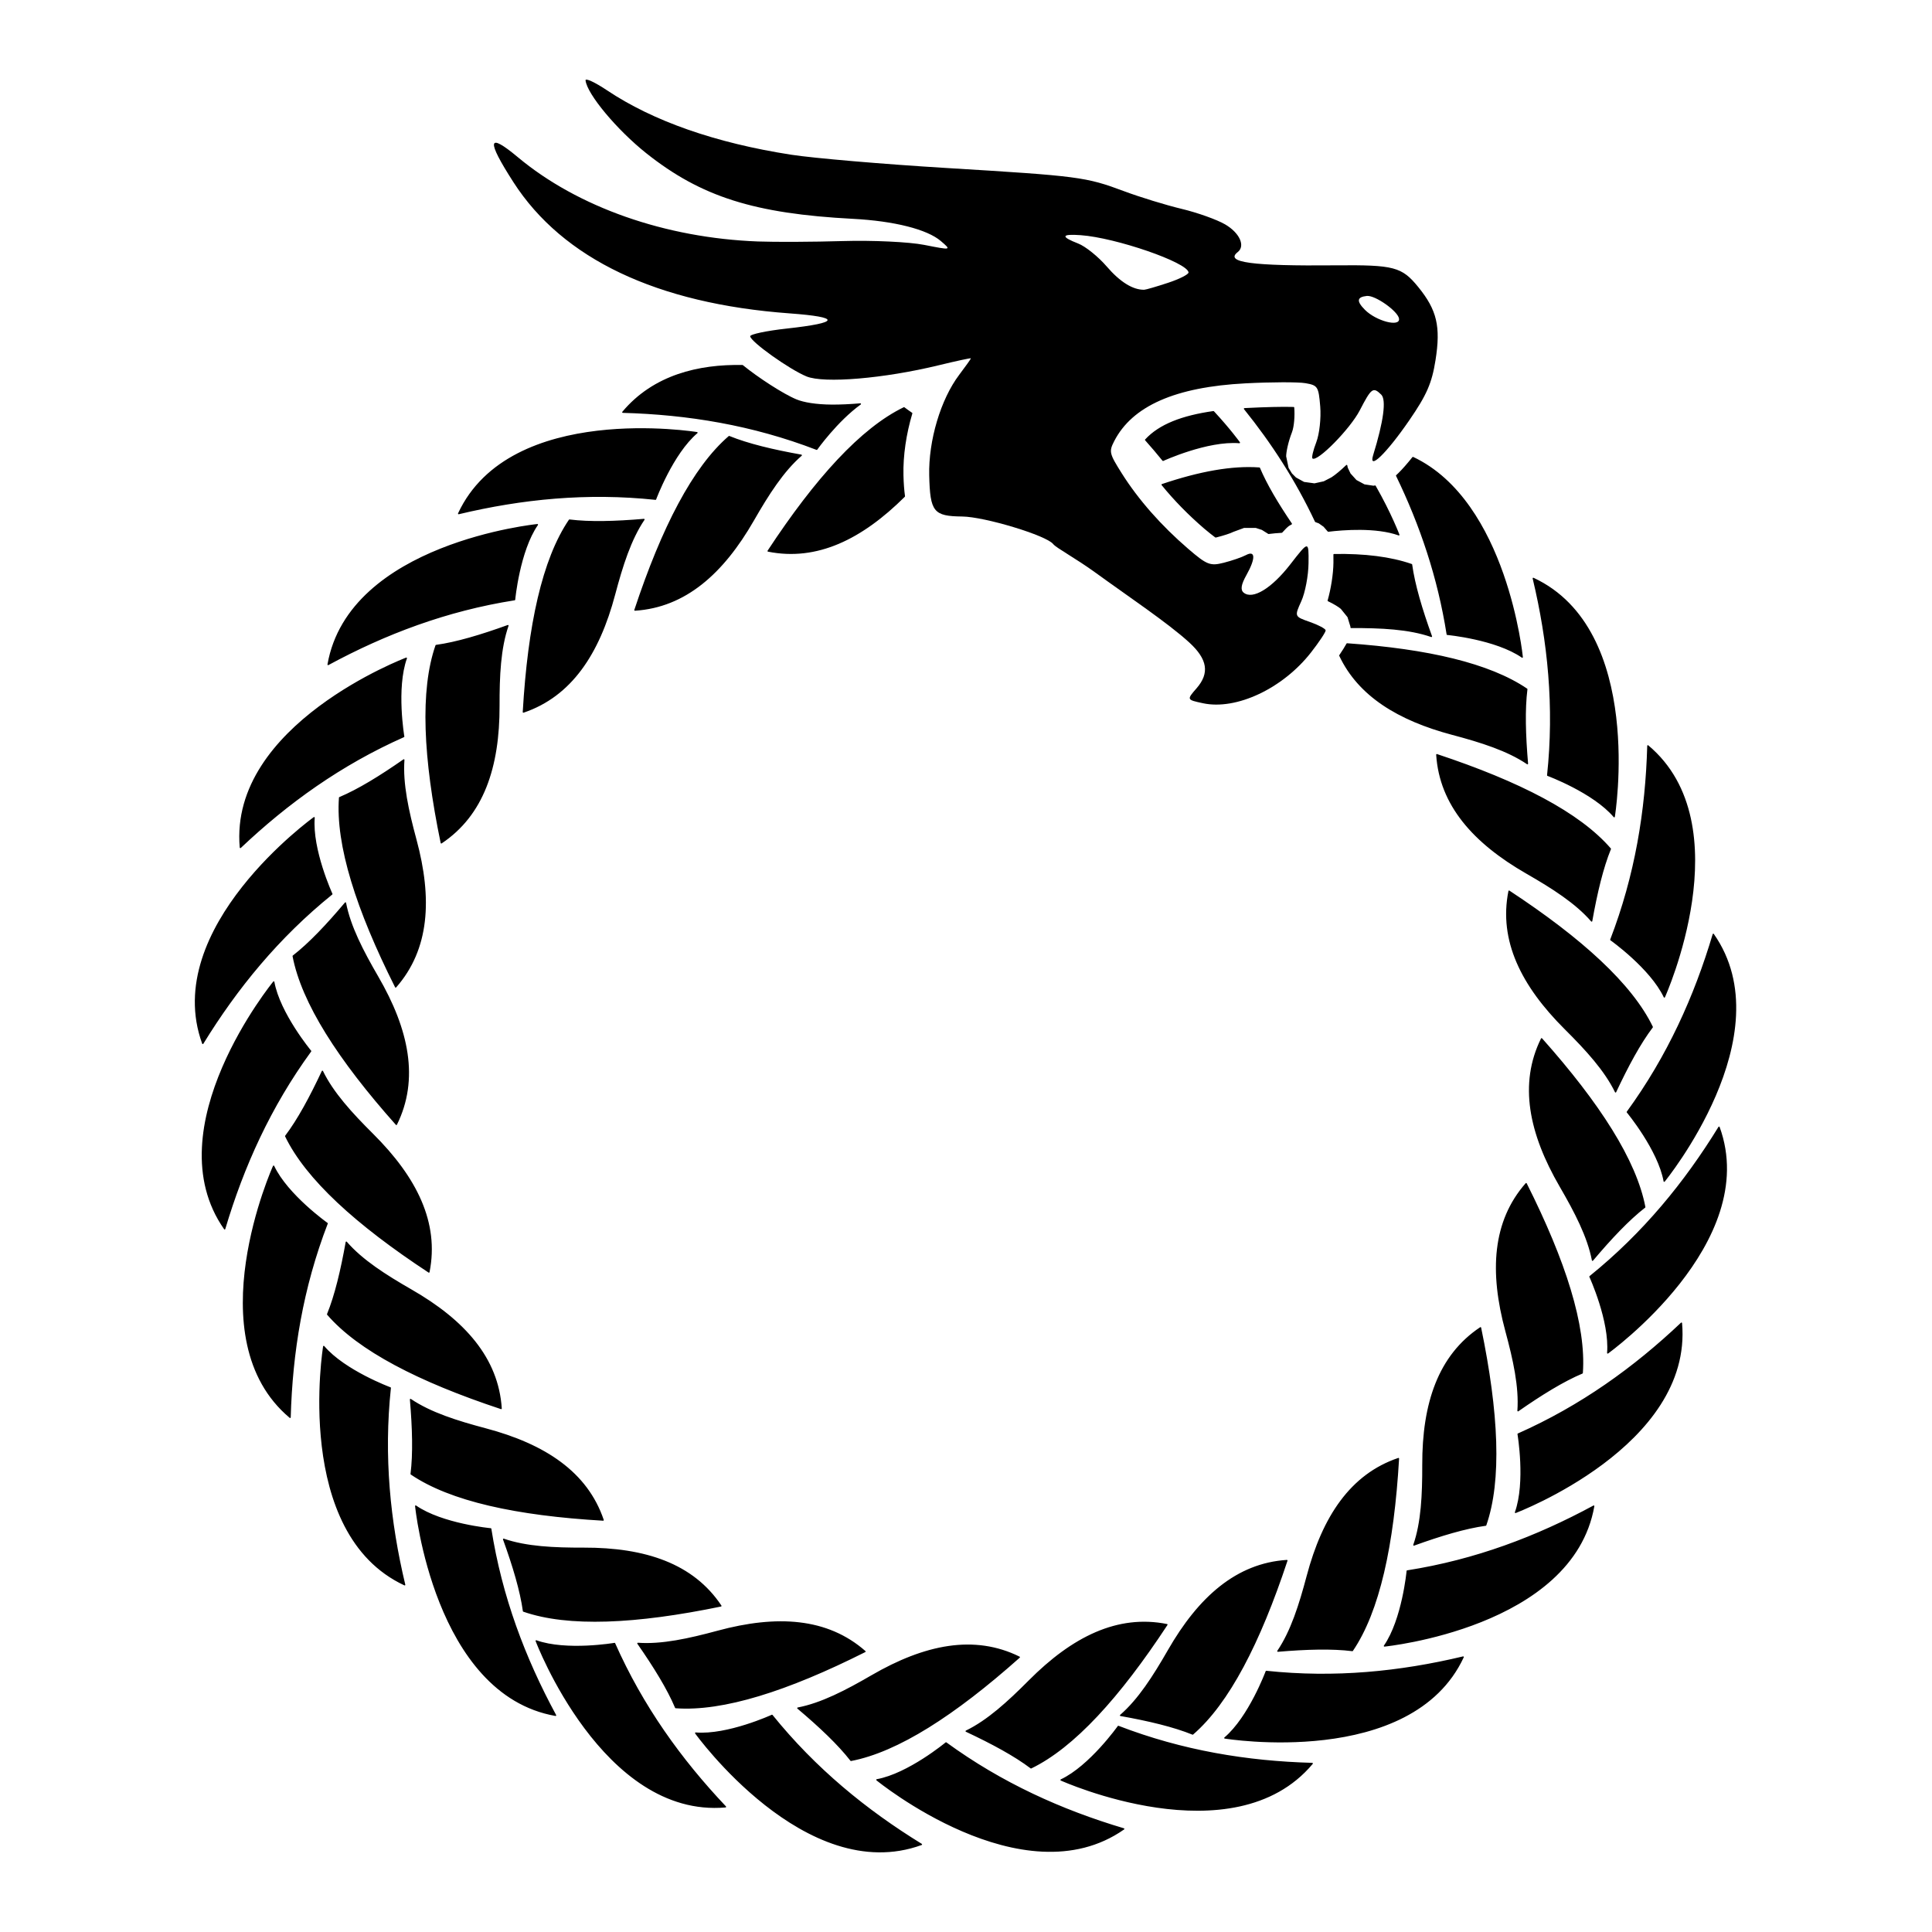 <?xml version="1.0" encoding="UTF-8" standalone="no"?>
<!DOCTYPE svg PUBLIC "-//W3C//DTD SVG 1.1//EN" "http://www.w3.org/Graphics/SVG/1.1/DTD/svg11.dtd">
<svg width="100%" height="100%" viewBox="0 0 1500 1500" version="1.1" xmlns="http://www.w3.org/2000/svg" xmlns:xlink="http://www.w3.org/1999/xlink" xml:space="preserve" xmlns:serif="http://www.serif.com/" style="fill-rule:evenodd;clip-rule:evenodd;stroke-linecap:round;stroke-linejoin:round;stroke-miterlimit:1.5;">
    <g id="GameLoom-Logo" serif:id="GameLoom Logo" transform="matrix(1.334,0,0,1.334,-250.733,-155.755)">
        <g id="braid" transform="matrix(1.131,0,0,1.131,-83.501,-142.965)">
            <path d="M967.107,465.079C1015.38,487.843 1023.35,567.793 1023.35,567.793C1009.79,558.406 984.761,556.059 984.761,556.059C980.145,526.672 970.973,499.714 958.718,474.401C959.082,474.067 959.459,473.711 959.847,473.33C961.823,471.388 964.303,468.589 967.107,465.079ZM947.638,479.779C955.695,493.876 959.843,504.856 959.843,504.856C948.133,500.664 931.154,502.03 923.516,502.955L921.327,500.438L918.816,498.669L917.01,497.998C906.963,476.651 894.561,457.505 880.426,439.98C880.729,439.963 881.032,439.947 881.337,439.931C890.648,439.444 900.298,439.199 905.697,439.386L905.71,439.532C906.045,443.55 905.632,449.153 904.546,451.958C902.469,457.328 901.537,462.381 901.536,464.505L902.801,470.554L904.581,473.471L906.704,475.605L910.971,477.954L916.444,478.703L921.351,477.623L925.372,475.538C927.433,474.213 930.117,471.959 933,469.202L933.25,470.416L934.716,473.472L937.82,476.914L942.079,479.215L946.84,479.928L947.638,479.779ZM926.511,515.045C942.201,514.789 955.585,516.428 966.386,520.187C967.816,530.589 971.607,543.274 976.619,557.14C964.943,553.103 950.774,552.473 935.359,552.509C935.33,552.509 935.302,552.509 935.274,552.509L935.274,552.073L933.734,547.07L930.245,542.744C929.068,541.727 926.638,540.204 923.521,538.726C925.197,532.875 926.467,525.17 926.526,519.126C926.541,517.627 926.536,516.267 926.511,515.045ZM933.22,560.987C974.771,563.894 1006.5,571.252 1025.7,584.295C1024.39,594.713 1024.77,607.947 1026.03,622.638C1015.79,615.716 1002.27,611.44 987.369,607.485C959.623,600.12 939.184,587.61 929.479,566.972C931.042,564.667 932.324,562.588 933.22,560.987ZM705.402,485.031C683.366,506.912 660.369,518.212 635.295,513.2C659.862,475.823 683.285,450.108 705.226,439.497C706.473,440.443 707.793,441.387 709.18,442.33C706.06,452.806 704.354,464.008 704.604,474.279C704.705,478.401 704.977,481.957 705.402,485.031ZM682.751,437.516C670.602,446.319 660.301,460.837 660.301,460.837C627.253,448.103 593.958,442.683 560.512,441.763C576.418,422.785 599.669,417.362 622.08,417.792C629.615,423.95 642.754,432.592 649.778,435.479C653.508,437.013 659.896,438.128 668.128,438.172C672.435,438.195 677.383,437.971 682.751,437.516ZM864.454,441.491C872.887,450.575 877.789,457.398 877.789,457.398C861.353,456.048 838.501,466.532 838.501,466.532C835.582,462.918 832.596,459.41 829.547,456.004C836.68,448.24 848.386,443.771 864.454,441.491ZM838.039,479.053C857.361,472.517 874.166,469.494 888.076,470.514C891.658,479.022 897.459,488.762 904.537,499.212L903.123,500.015C902.281,500.646 901.11,501.789 899.584,503.499C897.354,503.609 895.082,503.818 892.77,504.11L892.677,504.011L889.521,502.034L886.276,500.976L880.115,500.986L874.53,503.045C873.067,503.828 869.301,504.996 866.209,505.784C866.019,505.832 865.795,505.885 865.57,505.935C864.375,505.032 862.016,503.217 859.955,501.447C851.784,494.428 844.373,486.854 838.039,479.053ZM1068.69,666.468C1064.72,676.192 1061.66,689.073 1059.07,703.587C1050.98,694.253 1039.02,686.623 1025.65,678.946C998.29,663.232 981.062,643.798 979.394,617.996C1021.86,632.052 1052.76,648.022 1068.69,666.468ZM1029.04,527.272C1086.4,553.98 1070.68,649.92 1070.68,649.92C1060.02,637.343 1036.45,628.598 1036.45,628.598C1040.19,593.379 1036.81,559.816 1029.04,527.272ZM1090.27,758.157C1083.92,766.523 1077.64,778.174 1071.38,791.523C1065.97,780.412 1056.4,769.947 1045.47,759.072C1023.11,736.811 1011.5,713.581 1016.57,688.226C1053.94,712.793 1079.66,736.216 1090.27,758.157ZM1088,613.443C1136.5,654.087 1096.48,742.69 1096.48,742.69C1089.43,727.781 1068.93,713.232 1068.93,713.232C1081.66,680.184 1087.08,646.889 1088,613.443ZM1086.4,850.811C1078.11,857.251 1069.02,866.877 1059.52,878.15C1057.18,866.02 1050.64,853.434 1042.9,840.102C1027.06,812.811 1021.86,787.367 1033.31,764.187C1063.06,797.592 1081.83,826.872 1086.4,850.811ZM1121.67,710.442C1157.99,762.253 1096.41,837.48 1096.41,837.48C1093.46,821.254 1077.42,801.894 1077.42,801.894C1098.27,773.268 1112.13,742.51 1121.67,710.442ZM1054.22,936.156C1044.54,940.229 1033.27,947.174 1021.18,955.605C1022.05,943.281 1019,929.432 1014.97,914.551C1006.73,884.09 1008.29,858.166 1025.36,838.742C1045.44,878.707 1056,911.849 1054.22,936.156ZM1124.62,809.697C1146.29,869.143 1067.34,925.868 1067.34,925.868C1068.69,909.432 1058.2,886.58 1058.2,886.58C1085.76,864.326 1107.1,838.202 1124.62,809.697ZM1004.55,1014.47C994.146,1015.89 981.46,1019.69 967.595,1024.7C971.632,1013.02 972.262,998.853 972.226,983.438C972.152,951.882 980.369,927.246 1001.88,912.9C1010.94,956.702 1012.56,991.448 1004.55,1014.47ZM1105.27,910.534C1110.83,973.565 1019.88,1007.92 1019.88,1007.92C1025.44,992.396 1021.23,967.609 1021.23,967.609C1053.6,953.245 1080.97,933.534 1105.27,910.534ZM935.935,1079C925.517,1077.69 912.283,1078.07 897.592,1079.32C904.514,1069.09 908.79,1055.57 912.745,1040.66C920.841,1010.17 935.154,988.496 959.646,980.207C957.058,1024.86 949.63,1058.84 935.935,1079ZM1060.13,1004.68C1049.18,1067 952.437,1076.65 952.437,1076.65C961.824,1063.09 964.171,1038.06 964.171,1038.06C999.159,1032.56 1030.7,1020.61 1060.13,1004.68ZM853.762,1121.98C844.038,1118.02 831.157,1114.96 816.643,1112.37C825.977,1104.27 833.607,1092.32 841.284,1078.95C856.998,1051.59 876.432,1034.36 902.235,1032.69C888.178,1075.15 872.208,1106.05 853.762,1121.98ZM992.958,1082.34C966.25,1139.7 870.31,1123.98 870.31,1123.98C882.887,1113.31 891.632,1089.74 891.632,1089.74C926.851,1093.49 960.414,1090.11 992.958,1082.34ZM770.569,1139.38C762.202,1133.04 750.552,1126.75 737.203,1120.49C748.314,1115.09 758.778,1105.52 769.653,1094.59C791.914,1072.22 815.145,1060.61 840.5,1065.68C815.932,1103.06 792.509,1128.77 770.569,1139.38ZM915.283,1137.12C874.638,1185.61 786.036,1145.6 786.036,1145.6C800.945,1138.55 815.493,1118.04 815.493,1118.04C848.542,1130.78 881.837,1136.2 915.283,1137.12ZM677.914,1135.52C671.475,1127.23 661.849,1118.14 650.575,1108.63C662.706,1106.29 675.291,1099.75 688.624,1092.01C715.914,1076.17 741.359,1070.97 764.538,1082.43C731.134,1112.17 701.853,1130.95 677.914,1135.52ZM818.284,1170.79C766.473,1207.11 691.246,1145.53 691.246,1145.53C707.471,1142.58 726.831,1126.53 726.831,1126.53C755.458,1147.39 786.215,1161.24 818.284,1170.79ZM587.718,1108.37C583.644,1098.69 576.699,1087.42 568.269,1075.32C580.592,1076.2 594.441,1073.14 609.322,1069.12C639.783,1060.88 665.707,1062.44 685.131,1079.5C645.167,1099.59 612.024,1110.15 587.718,1108.37ZM714.177,1178.76C654.73,1200.44 598.005,1121.48 598.005,1121.48C614.441,1122.83 637.294,1112.35 637.294,1112.35C659.547,1139.9 685.672,1161.24 714.177,1178.76ZM509.409,1058.69C507.979,1048.29 504.187,1035.61 499.175,1021.74C510.852,1025.78 525.02,1026.41 540.436,1026.37C571.991,1026.3 596.628,1034.51 610.973,1056.03C567.171,1065.08 532.426,1066.7 509.409,1058.69ZM613.339,1159.42C550.308,1164.97 515.951,1074.03 515.951,1074.03C531.478,1079.58 556.265,1075.37 556.265,1075.37C570.629,1107.74 590.34,1135.12 613.339,1159.42ZM451.59,988.149C452.901,977.731 452.522,964.497 451.27,949.807C461.503,956.728 475.026,961.004 489.926,964.959C520.425,973.055 542.095,987.368 550.384,1011.86C505.731,1009.27 471.75,1001.85 451.59,988.149ZM525.91,1112.34C463.589,1101.39 453.942,1004.65 453.942,1004.65C467.501,1014.04 492.533,1016.38 492.533,1016.38C498.029,1051.37 509.983,1082.92 525.91,1112.34ZM408.609,905.976C412.572,896.253 415.631,883.371 418.223,868.857C426.317,878.191 438.272,885.822 451.64,893.498C479.005,909.212 496.233,928.646 497.9,954.449C455.438,940.392 424.537,924.423 408.609,905.976ZM448.253,1045.17C390.89,1018.47 406.609,922.524 406.609,922.524C417.277,935.101 440.849,943.847 440.849,943.847C437.102,979.065 440.484,1012.63 448.253,1045.17ZM387.025,814.288C393.37,805.921 399.659,794.271 405.919,780.922C411.321,792.033 420.894,802.497 431.82,813.372C454.185,835.633 465.796,858.864 460.728,884.219C423.351,859.651 397.637,836.228 387.025,814.288ZM389.292,959.002C340.797,918.357 380.811,829.755 380.811,829.755C387.86,844.664 408.365,859.212 408.365,859.212C395.631,892.261 390.211,925.556 389.292,959.002ZM390.889,721.633C399.183,715.194 408.273,705.568 417.775,694.294C420.117,706.425 426.656,719.01 434.395,732.343C450.236,759.633 455.439,785.078 443.981,808.257C414.236,774.853 395.46,745.572 390.889,721.633ZM355.623,862.003C319.3,810.192 380.884,734.965 380.884,734.965C383.834,751.19 399.875,770.55 399.875,770.55C379.021,799.177 365.168,829.934 355.623,862.003ZM414.764,640.124C424.442,636.05 435.713,629.105 447.81,620.675C446.932,632.998 449.99,646.848 454.015,661.728C462.253,692.189 460.693,718.113 443.627,737.538C423.541,697.573 412.983,664.43 414.764,640.124ZM344.369,766.583C322.694,707.137 401.649,650.411 401.649,650.411C400.299,666.848 410.783,689.7 410.783,689.7C383.23,711.953 361.889,738.078 344.369,766.583ZM464.437,561.815C474.84,560.385 487.525,556.594 501.391,551.581C497.354,563.258 496.723,577.426 496.759,592.842C496.833,624.397 488.617,649.034 467.104,663.379C458.047,619.578 456.426,584.832 464.437,561.815ZM363.711,665.745C358.16,602.714 449.106,568.357 449.106,568.357C443.549,583.884 447.761,608.671 447.761,608.671C415.387,623.035 388.012,642.746 363.711,665.745ZM533.05,497.279C543.468,498.59 556.702,498.211 571.393,496.958C564.471,507.192 560.195,520.715 556.24,535.614C548.145,566.113 533.832,587.784 509.34,596.073C511.927,551.419 519.355,517.438 533.05,497.279ZM408.857,571.598C419.809,509.278 516.548,499.63 516.548,499.63C507.161,513.189 504.814,538.222 504.814,538.222C469.826,543.718 438.282,555.672 408.857,571.598ZM615.223,454.298C624.947,458.26 637.828,461.32 652.342,463.912C643.008,472.005 635.378,483.961 627.701,497.329C611.988,524.694 592.554,541.921 566.751,543.589C580.807,501.126 596.777,470.226 615.223,454.298ZM476.027,493.941C502.735,436.579 598.675,452.298 598.675,452.298C586.098,462.966 577.353,486.538 577.353,486.538C542.134,482.791 508.571,486.173 476.027,493.941Z" style="stroke:black;stroke-width:0.66px;"/>
        </g>
        <g id="head" transform="matrix(0.787,-0.085,0.085,0.787,354.192,121.911)">
            <path d="M547.57,476.153C534.049,463.911 520.681,454.861 518.809,451.832C514.593,445.01 470.88,426.451 454.444,424.504C433.572,422.032 431.385,418.603 433.626,391.871C435.765,366.363 448.02,337.146 463.475,320.713C468.907,314.936 473.351,309.923 473.351,309.573C473.351,309.222 462.437,310.368 449.097,312.119C408.082,317.503 363.945,316.455 351.721,309.808C339.762,303.304 313.741,280.176 313.741,276.048C313.741,274.546 326.064,273.296 341.125,273.269C380.633,273.2 381.777,269.231 344.265,262.378C248.145,244.816 182.846,204.674 152.844,144.704C136.217,111.468 137.85,105.836 158.044,126.77C197.917,168.104 259.485,197.476 326.924,207.337C339.468,209.171 367.446,212.056 389.096,213.747C410.747,215.439 437.304,219.575 448.112,222.939C467.762,229.055 467.762,229.055 460.652,221.487C451.589,211.84 428.134,203.128 398.241,198.305C326.473,186.728 288.944,170.217 252.343,134.116C232.666,114.709 213.594,86.087 213.594,75.965C213.594,74.026 220.29,78.046 228.473,84.897C259.732,111.069 303.678,131.979 358.006,146.53C374.111,150.844 424.607,160.71 470.221,168.456C566.856,184.866 571.648,186.025 598.535,199.509C609.723,205.12 628.031,212.975 639.22,216.964C650.408,220.952 664.139,227.59 669.733,231.713C679.681,239.045 683.016,249.117 676.775,252.975C666.248,259.481 686.004,264.357 747.339,270.394C790.073,274.599 795.563,276.695 806,292.792C817.842,311.055 819.381,323.398 812.833,347.588C808.364,364.1 803.645,372.358 788.869,389.525C769.537,411.987 754.884,423.366 759.715,412.166C770.054,388.195 773.867,372.63 770.417,368.474C765.077,362.039 763.778,362.797 753.45,378.372C745.021,391.084 718.332,412.935 715.137,409.74C714.439,409.042 716.264,403.84 719.191,398.179C722.119,392.517 724.687,380.897 724.899,372.355C725.263,357.655 724.782,356.682 715.895,354.14C710.731,352.663 691.015,350.589 672.081,349.531C620.485,346.648 587.465,357.145 571.505,381.503C566.815,388.66 567.003,390.13 574.573,405.603C584.583,426.063 599.289,446.917 617.134,465.956C629.565,479.219 631.857,480.414 642.063,478.96C648.245,478.079 655.768,476.364 658.78,475.15C666.285,472.124 665.792,478.312 657.613,489.8C652.973,496.315 651.96,500.122 654.254,502.416C660.27,508.432 674.978,501.535 690.571,485.384C705.933,469.474 705.933,469.474 703.979,485.969C702.905,495.041 699.187,507.274 695.718,513.153C689.411,523.843 689.411,523.843 700.306,529.038C706.298,531.895 711.201,535.211 711.201,536.406C711.201,537.601 705.616,544.333 698.79,551.367C675.317,575.554 639.594,587.888 615.778,580.028C604.073,576.165 604.073,576.165 612.258,568.576C623.099,558.523 622.586,548.252 610.557,534.552C596.678,518.744 569.283,495.813 547.57,476.153ZM789.441,314.459C789.441,308.992 773.867,295.224 767.683,295.224C760.335,295.224 759.595,298.182 765.186,305.191C772.466,314.315 789.441,320.802 789.441,314.459ZM623.418,269.928C632.109,268.064 639.22,265.368 639.22,263.937C639.22,256.548 588.85,232.84 563.327,228.216C549.205,225.657 548.356,227.669 560.832,234.121C565.915,236.749 574.497,245.33 579.905,253.189C588.383,265.512 597.167,272.372 605.423,273.119C606.629,273.228 614.727,271.792 623.418,269.928Z"/>
        </g>
    </g>
</svg>
